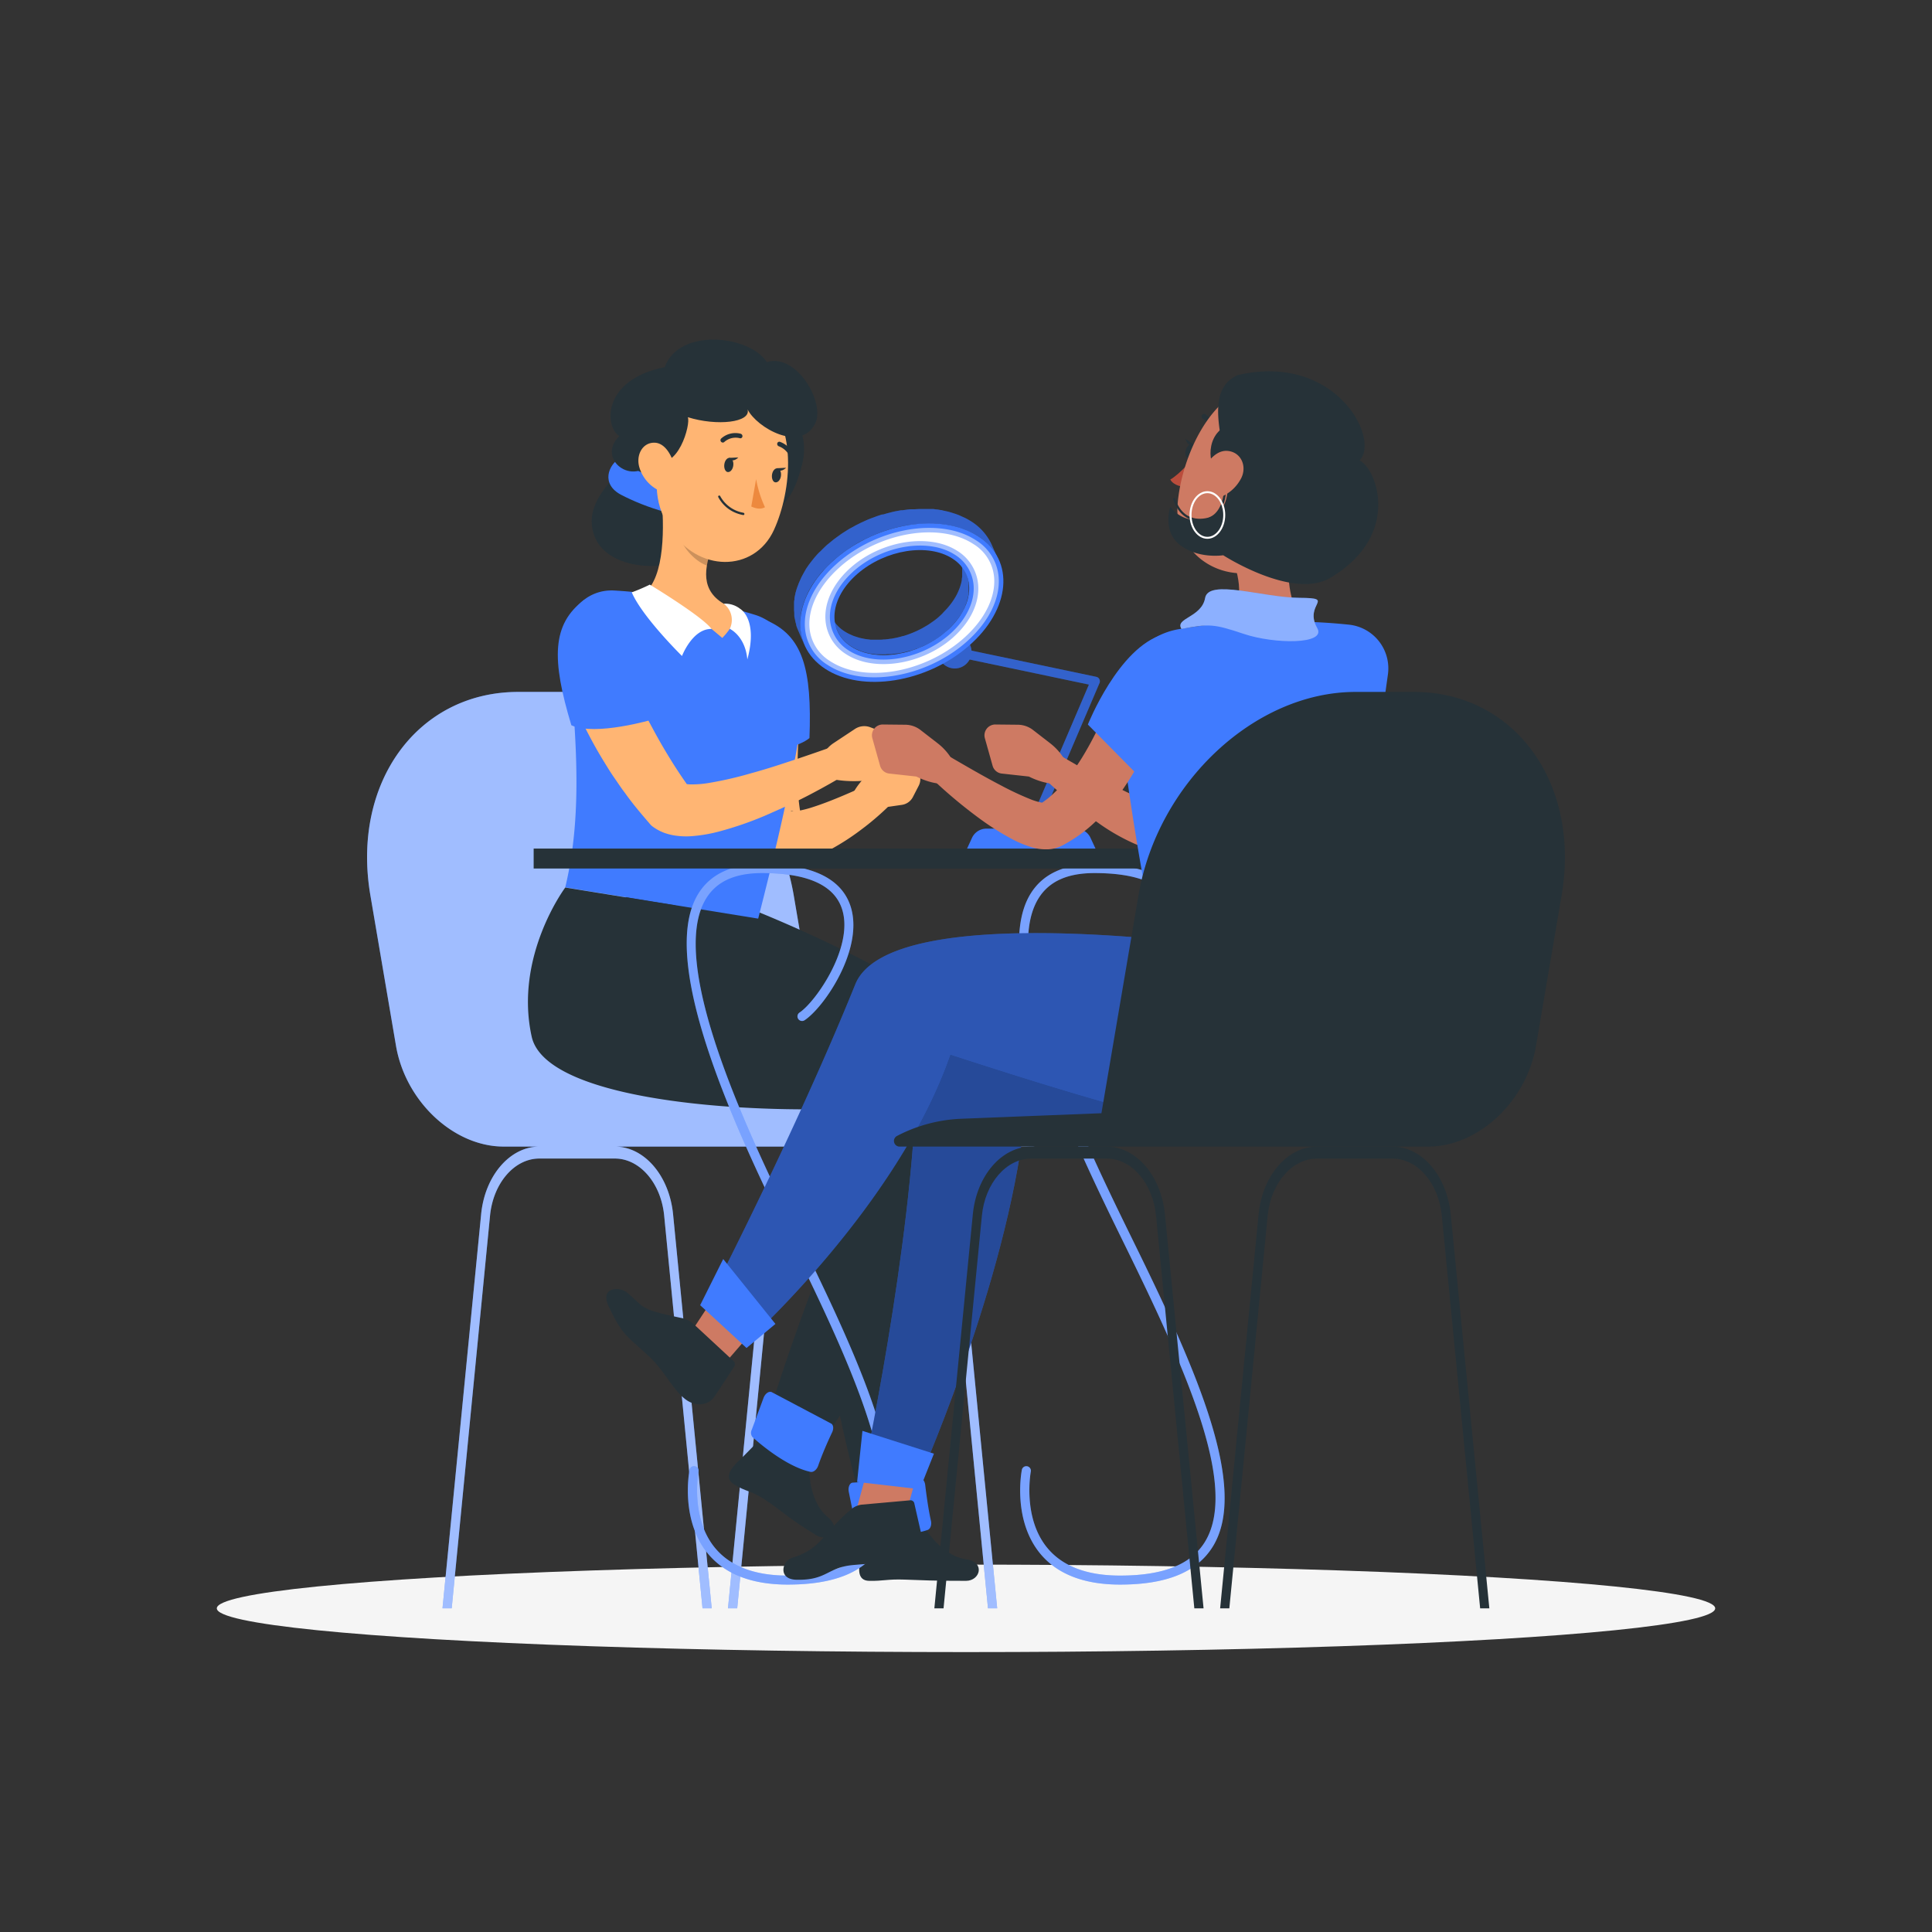 <svg xmlns="http://www.w3.org/2000/svg" viewBox="0 0 500 500"><rect x="0" y="0" width="500" height="500" fill="#333333" stroke="none"/><g id="freepik--Shadow--inject-2"><ellipse id="freepik--path--inject-2" cx="250" cy="416.24" rx="193.89" ry="11.32" style="fill:#f5f5f5"></ellipse></g><g id="freepik--character-1--inject-2"><path d="M267.89,294a39.3,39.3,0,0,0-16.31-4.45L215,288.1l-9.59-56.42c-5-29.05-30.09-52.61-56.17-52.61H134.12c-26.08,0-43.21,23.56-38.27,52.61l6.63,38.95c2.45,14.41,14.92,26.1,27.86,26.1h9.28c-7.64,0-14.13,7.53-15.1,17.5l-10,102h2.38l9.92-101.61c.82-8.43,6.3-14.79,12.76-14.79h19.55c6.45,0,11.94,6.36,12.76,14.79l9.92,101.61h2.38l-10-102c-1-10-7.46-17.5-15.1-17.5h54.41c-7.64,0-14.13,7.53-15.1,17.5l-10,102h2.39l9.91-101.61c.83-8.43,6.3-14.79,12.76-14.79h19.56c6.44,0,11.93,6.36,12.75,14.79l9.92,101.61h2.38l-10-102c-1-10-7.46-17.5-15.09-17.5h34.2A1.46,1.46,0,0,0,267.89,294Z" style="fill:#407BFF"></path><path d="M267.89,294a39.3,39.3,0,0,0-16.31-4.45L215,288.1l-9.59-56.42c-5-29.05-30.09-52.61-56.17-52.61H134.12c-26.08,0-43.21,23.56-38.27,52.61l6.63,38.95c2.45,14.41,14.92,26.1,27.86,26.1h9.28c-7.64,0-14.13,7.53-15.1,17.5l-10,102h2.38l9.92-101.61c.82-8.43,6.3-14.79,12.76-14.79h19.55c6.45,0,11.94,6.36,12.76,14.79l9.92,101.61h2.38l-10-102c-1-10-7.46-17.5-15.1-17.5h54.41c-7.64,0-14.13,7.53-15.1,17.5l-10,102h2.39l9.91-101.61c.83-8.43,6.3-14.79,12.76-14.79h19.56c6.44,0,11.93,6.36,12.75,14.79l9.92,101.61h2.38l-10-102c-1-10-7.46-17.5-15.09-17.5h34.2A1.46,1.46,0,0,0,267.89,294Z" style="fill:#fff;opacity:0.5"></path><path d="M184.59,131.71c-2,8.27-5.47,13.71-13.23,14.62s-18.25-2-18.23-11.6c0-8.5,13.2-19.36,21-18.87S186.6,123.45,184.59,131.71Z" style="fill:#263238"></path><path d="M207.63,120c-2,8.27-5.48,13.71-13.23,14.62s-18.25-2-18.23-11.6c0-8.5,13.2-19.36,21-18.87S209.64,111.71,207.63,120Z" style="fill:#263238"></path><path d="M160.43,118.53c-3,1.81-5,6.76.38,9.56s17.57,7.66,25.08,4.73c2.87-3.86.77-6.43.77-6.43S168.89,126.66,160.43,118.53Z" style="fill:#407BFF"></path><path d="M211.23,397.31c-8-4.93-8.71-6.18-13.09-9.1-3.75-2.51-5.2-2.13-8.23-4.1-2.54-1.65-.92-4.06,1.63-6.4,1.28-1.18,3.75-3.81,5.72-5.77l12.2,6.38c-.3,4.15.64,10.92,4.75,14.3C218.14,395.85,214.41,399.28,211.23,397.31Z" style="fill:#263238"></path><path d="M258.54,272c-20.29-20.11-66.71-37.74-66.71-37.74l-28.11-4.56s-13.31,17.79-8.69,38.63c3.27,14.79,46.64,19.7,76.83,19.29-17.16,25.23-34.49,83.55-34.49,83.55,3,3.43,9.26,8.37,11.79,8.44,11.27-20.82,42.21-56.06,53.13-92.89A14.8,14.8,0,0,0,258.54,272Z" style="fill:#263238"></path><path d="M215.37,370.65c-1,2.08-2.62,5.75-3.62,8.66-.36,1.06-1.25,1.76-2,1.61-6.05-1.32-12.9-7.08-15-9a1.74,1.74,0,0,1-.2-1.89l3.06-8.27c.42-1.13,1.44-1.83,2.14-1.46l15.34,8.11C215.68,368.73,215.81,369.71,215.37,370.65Z" style="fill:#407BFF"></path><path d="M207.62,178.66l-.35,3.89-.32,4c-.19,2.66-.37,5.3-.46,7.93s-.13,5.23-.08,7.76a55.36,55.36,0,0,0,.59,7.21c.09.54.18,1.07.3,1.56,0,.27.11.48.17.71l.09.33a4.81,4.81,0,0,0-.26-.49,4.53,4.53,0,0,0-1-1.06,3.57,3.57,0,0,0-1.07-.56c-.59-.15-.64,0-.5,0a6.49,6.49,0,0,0,2.35-.19,28.26,28.26,0,0,0,3.39-.91c4.75-1.53,9.81-3.83,14.74-6l.13-.05a3.84,3.84,0,0,1,4.18,6.3,70.38,70.38,0,0,1-6.71,5.67,62.25,62.25,0,0,1-7.54,4.9,40,40,0,0,1-4.4,2.09,20.54,20.54,0,0,1-5.82,1.39,11.52,11.52,0,0,1-4.61-.59A9.49,9.49,0,0,1,197.6,221a9.59,9.59,0,0,1-2.29-2.66,10.55,10.55,0,0,1-.71-1.43l-.25-.66c-.16-.43-.34-.87-.46-1.28-.29-.84-.52-1.66-.74-2.48a57.63,57.63,0,0,1-1.53-9.34c-.3-3-.37-6-.4-8.94s.09-5.85.3-8.75c.1-1.45.21-2.9.36-4.34s.32-2.85.55-4.42a7.66,7.66,0,0,1,15.21,1.76Z" style="fill:#ffb573"></path><path d="M207.76,181.83a153.81,153.81,0,0,1-3.22,20.37c-2,9.86-4.25,19.51-8.32,35.54l-49.93-8.09c3.28-13.9,4.24-30.2.4-63.3-.89-7.67,4.89-14,12.41-13.52,2,.12,4.14.29,6.31.54,8.43.95,15.34,1.79,22.67,3.67,2.43.62,4.93,1.35,7.32,2.08C204,161.77,208.91,173,207.76,181.83Z" style="fill:#407BFF"></path><path d="M198.16,160.46c9.65,4,12,12.7,11.33,30.55-5.32,4.37-20.78,3.85-20.78,3.85S187.41,167.69,198.16,160.46Z" style="fill:#407BFF"></path><path d="M171.13,128.09c.8,7.62,1.05,21.38-4.48,25.48,0,0,7.08.08,20.28,11.53,5.24-5.4,2.4-7.86,2.4-7.86-8-3.28-7.23-9.36-5.32-14.86Z" style="fill:#ffb573"></path><path d="M184.14,162.77c-4.94-.09-7.64,7-7.64,7s-10.27-10.09-13-16.47a49.17,49.17,0,0,0,4.67-2S181.78,159.53,184.14,162.77Z" style="fill:#fff"></path><path d="M188.86,162.74s4,1.8,4.55,7.92c2.83-10.46-1.84-13.08-1.84-13.08a6.25,6.25,0,0,0-4.27-1.34A5.24,5.24,0,0,1,188.86,162.74Z" style="fill:#fff"></path><path d="M176.38,133.92l7.63,8.45a22.72,22.72,0,0,0-1,4c-3.07-1-7-5.1-7.09-8.45A11.11,11.11,0,0,1,176.38,133.92Z" style="opacity:0.2"></path><path d="M171.24,112.18c-1.6,12-2.53,17.08,2.15,24.65,7,11.38,21.82,11.45,26.91.31,4.57-10,6.42-28-4-35.61C186,94.06,172.84,100.14,171.24,112.18Z" style="fill:#ffb573"></path><path d="M169,119.13c6.48,3.14,9.83-9.52,9-11.16,7.54,2.36,16.39,1.38,15.48-2,2.37,4.7,13.69,11.25,17.51,3.61,2.62-5.25-4.76-18.24-12.53-15.88-4.59-7-22.76-8.92-26.43,1.32-16.59,3.34-15.41,15.74-11.74,17.83C154.18,118.79,163.92,126.22,169,119.13Z" style="fill:#263238"></path><path d="M187.47,120.05c-.18,1,.19,2,.82,2.11s1.28-.53,1.46-1.54-.19-1.94-.82-2.1S187.65,119.05,187.47,120.05Z" style="fill:#263238"></path><path d="M199.81,122.73c-.18,1,.19,2,.82,2.1s1.28-.53,1.46-1.53-.19-2-.82-2.1S200,121.73,199.81,122.73Z" style="fill:#263238"></path><path d="M201,121.18l2.44-.12S201.9,122.65,201,121.18Z" style="fill:#263238"></path><path d="M195.68,124a30.15,30.15,0,0,0,2.29,7.26c-1.49.92-3.54-.18-3.54-.18Z" style="fill:#ed893e"></path><path d="M190.71,132.85a9.09,9.09,0,0,0,1.62.44.27.27,0,0,0,.32-.24.32.32,0,0,0-.25-.35,8.47,8.47,0,0,1-6-4.29.28.28,0,1,0-.52.23A8.87,8.87,0,0,0,190.71,132.85Z" style="fill:#263238"></path><path d="M165.48,121a9.73,9.73,0,0,0,4.72,5.76c2.94,1.5,5-1.28,4.62-4.65-.32-3-2.24-7.47-5.42-7.54S164.52,117.85,165.48,121Z" style="fill:#ffb573"></path><path d="M187,114.53a.53.53,0,0,0,.43-.13,4.41,4.41,0,0,1,4-1,.54.54,0,0,0,.7-.38.65.65,0,0,0-.42-.76,5.46,5.46,0,0,0-5.08,1.24.6.6,0,0,0,0,.84A.58.58,0,0,0,187,114.53Z" style="fill:#263238"></path><path d="M204.9,119.07a.56.56,0,0,0,.76-.73,6.21,6.21,0,0,0-3.82-4,.55.55,0,0,0-.69.42.65.65,0,0,0,.44.75,5,5,0,0,1,3,3.19A.65.65,0,0,0,204.9,119.07Z" style="fill:#263238"></path><path d="M188.64,118.5l2.44-.11S189.56,120,188.64,118.5Z" style="fill:#263238"></path><path d="M237.75,203.37l-1.51,2.93a3.83,3.83,0,0,1-2.86,2l-5.73.83a7.14,7.14,0,0,1-6.21-2.14l-1-1c2.17-5,8.23-8.87,8.23-8.87l1.6-1.29a3.21,3.21,0,0,1,4.53.39l2.59,3.15A3.69,3.69,0,0,1,237.75,203.37Z" style="fill:#ffb573"></path><path d="M228.78,189.57l-3.53-1.35a4.38,4.38,0,0,0-4,.44l-5.53,3.66a8.19,8.19,0,0,0-3.66,6.56l-.05,1.64c5.69,2.64,13.79,1.3,13.79,1.3l2.35-.12a3.66,3.66,0,0,0,3.56-3.79l-.19-4.66A4.2,4.2,0,0,0,228.78,189.57Z" style="fill:#ffb573"></path><path d="M162,174.52l.82,1.8.89,1.91c.61,1.28,1.21,2.56,1.85,3.84,1.25,2.55,2.59,5.07,3.95,7.57s2.8,4.94,4.29,7.34,3.07,4.73,4.68,7l-1-1a1.35,1.35,0,0,0-.53-.27s0,.05.17.09a6.31,6.31,0,0,0,1.57.2,25.82,25.82,0,0,0,4.82-.38,94.39,94.39,0,0,0,10.93-2.52c3.71-1,7.44-2.23,11.18-3.47s7.49-2.56,11.17-3.85l.08,0a3.82,3.82,0,0,1,3.3,6.83c-3.52,2.22-7.06,4.19-10.7,6.1S202,209.33,198.2,211a88.81,88.81,0,0,1-12.14,4.2,39,39,0,0,1-7.07,1.2,19.37,19.37,0,0,1-4.41-.18,14.75,14.75,0,0,1-2.72-.7,12.29,12.29,0,0,1-3.14-1.75A5.29,5.29,0,0,1,168,213l-.27-.31c-2.1-2.44-4.17-4.9-6-7.5-1-1.28-1.84-2.6-2.75-3.9s-1.74-2.66-2.56-4c-1.67-2.69-3.2-5.45-4.64-8.27-.71-1.42-1.42-2.83-2.08-4.28-.32-.73-.65-1.46-1-2.2s-.6-1.46-.95-2.35a7.66,7.66,0,0,1,14.1-6Z" style="fill:#ffb573"></path><path d="M151.13,155.28c-8.32,6.3-8.43,15.32-3.26,32.42,6.25,2.88,21.08-1.51,21.08-1.51S163.36,159.57,151.13,155.28Z" style="fill:#407BFF"></path><path d="M250,409.12c-9.37,0-10.61-.15-15.88-.32-4.5-.16-5.58.4-9.21.32-3-.07-2.91-3-2-6.3.47-1.67,1.19-5.21,1.83-7.92l13.73-1c1.94,3.69,6.29,8.94,11.58,9.65C255.07,404.24,253.69,409.12,250,409.12Z" style="fill:#263238"></path><path d="M236.28,260.25c-19-14.93-61.88-26-61.88-26l-28.11-4.56S133,247.44,137.6,268.28c3.27,14.79,44.63,19.2,74.82,18.79-8.15,42.06,12,107.08,12,107.08,4.33,1.36,12.28,2.24,14.48,1-1.4-23.75-.85-79.49,4-118.72A17.74,17.74,0,0,0,236.28,260.25Z" style="fill:#263238"></path><path d="M239.44,384.27c.27,2.29.8,6.27,1.48,9.28.25,1.08-.13,2.15-.83,2.39-5.83,2.07-14.7.78-17.52.29a1.76,1.76,0,0,1-1.16-1.51l-1.75-8.64c-.24-1.18.26-2.32,1-2.37L238,382.53C238.69,382.48,239.31,383.24,239.44,384.27Z" style="fill:#407BFF"></path></g><g id="freepik--Table--inject-2"><path d="M203.86,410.09c-9.3,0-16.24-2.7-20.64-8-7.17-8.69-4.88-21.08-4.78-21.6a1.18,1.18,0,1,1,2.31.45c0,.12-2.17,11.84,4.3,19.66,3.93,4.75,10.26,7.16,18.81,7.16,11.13,0,18.3-2.83,21.92-8.64,8.82-14.16-4.66-44.27-20.49-76.52-12.54-25.56-35.9-73.13-24.54-91.36,3.15-5.06,8.69-7.62,16.47-7.62,13,0,20.76,3.78,23,11.23,3.26,10.88-6.88,25.8-12,29.19a1.18,1.18,0,1,1-1.29-2c4.08-2.69,14-16.77,11.06-26.54-1.9-6.34-8.87-9.55-20.73-9.55-7,0-11.74,2.13-14.47,6.51-10.66,17.12,12.32,63.93,24.66,89.07,16.14,32.86,29.84,63.62,20.37,78.81C223.7,406.9,215.87,410.09,203.86,410.09Z" style="fill:#407BFF"></path><path d="M203.86,410.09c-9.3,0-16.24-2.7-20.64-8-7.17-8.69-4.88-21.08-4.78-21.6a1.18,1.18,0,1,1,2.31.45c0,.12-2.17,11.84,4.3,19.66,3.93,4.75,10.26,7.16,18.81,7.16,11.13,0,18.3-2.83,21.92-8.64,8.82-14.16-4.66-44.27-20.49-76.52-12.54-25.56-35.9-73.13-24.54-91.36,3.15-5.06,8.69-7.62,16.47-7.62,13,0,20.76,3.78,23,11.23,3.26,10.88-6.88,25.8-12,29.19a1.18,1.18,0,1,1-1.29-2c4.08-2.69,14-16.77,11.06-26.54-1.9-6.34-8.87-9.55-20.73-9.55-7,0-11.74,2.13-14.47,6.51-10.66,17.12,12.32,63.93,24.66,89.07,16.14,32.86,29.84,63.62,20.37,78.81C223.7,406.9,215.87,410.09,203.86,410.09Z" style="fill:#fff;opacity:0.3"></path><path d="M289.86,410.09c-9.3,0-16.24-2.7-20.64-8-7.17-8.69-4.88-21.08-4.78-21.6a1.18,1.18,0,1,1,2.31.45c0,.12-2.17,11.84,4.3,19.66,3.93,4.75,10.26,7.16,18.81,7.16,11.13,0,18.3-2.83,21.92-8.64,8.82-14.16-4.66-44.27-20.49-76.52-12.54-25.56-35.9-73.13-24.54-91.36,3.15-5.06,8.69-7.62,16.47-7.62,13,0,20.76,3.78,23,11.23,3.26,10.88-6.88,25.8-12,29.19a1.18,1.18,0,1,1-1.29-2c4.08-2.69,14-16.77,11.06-26.54-1.9-6.34-8.87-9.55-20.73-9.55-7,0-11.74,2.13-14.47,6.51-10.66,17.12,12.32,63.93,24.66,89.07,16.14,32.86,29.84,63.62,20.37,78.81C309.7,406.9,301.87,410.09,289.86,410.09Z" style="fill:#407BFF"></path><path d="M289.86,410.09c-9.3,0-16.24-2.7-20.64-8-7.17-8.69-4.88-21.08-4.78-21.6a1.18,1.18,0,1,1,2.31.45c0,.12-2.17,11.84,4.3,19.66,3.93,4.75,10.26,7.16,18.81,7.16,11.13,0,18.3-2.83,21.92-8.64,8.82-14.16-4.66-44.27-20.49-76.52-12.54-25.56-35.9-73.13-24.54-91.36,3.15-5.06,8.69-7.62,16.47-7.62,13,0,20.76,3.78,23,11.23,3.26,10.88-6.88,25.8-12,29.19a1.18,1.18,0,1,1-1.29-2c4.08-2.69,14-16.77,11.06-26.54-1.9-6.34-8.87-9.55-20.73-9.55-7,0-11.74,2.13-14.47,6.51-10.66,17.12,12.32,63.93,24.66,89.07,16.14,32.86,29.84,63.62,20.37,78.81C309.7,406.9,301.87,410.09,289.86,410.09Z" style="fill:#fff;opacity:0.3"></path><rect x="138.11" y="219.61" width="161.86" height="5.16" style="fill:#263238"></rect><path d="M266.89,216.23a1.06,1.06,0,0,1-.46-.1,1.17,1.17,0,0,1-.62-1.55l16-37.41-35-7.35a1.18,1.18,0,0,1,.49-2.31l36.41,7.65a1.18,1.18,0,0,1,.84,1.62L268,215.52A1.2,1.2,0,0,1,266.89,216.23Z" style="fill:#407BFF"></path><path d="M266.89,216.23a1.06,1.06,0,0,1-.46-.1,1.17,1.17,0,0,1-.62-1.55l16-37.41-35-7.35a1.18,1.18,0,0,1,.49-2.31l36.41,7.65a1.18,1.18,0,0,1,.84,1.62L268,215.52A1.2,1.2,0,0,1,266.89,216.23Z" style="opacity:0.2"></path><path d="M242.77,168.66a4.33,4.33,0,1,0,4.33-4.32A4.33,4.33,0,0,0,242.77,168.66Z" style="fill:#407BFF"></path><path d="M242.77,168.66a4.33,4.33,0,1,0,4.33-4.32A4.33,4.33,0,0,0,242.77,168.66Z" style="opacity:0.2"></path><path d="M250.28,219.61h33.23l-1.27-2.75a4.11,4.11,0,0,0-3.74-2.41H255.28a4.11,4.11,0,0,0-3.74,2.41Z" style="fill:#407BFF"></path><path d="M215,159.3a9.39,9.39,0,0,0,3.55,4.09,12.55,12.55,0,0,0,1.19.67l.43.19c.28.13.56.26.85.37l.54.17.82.26.6.14.81.16c.26.05.52.08.78.11l.82.1.49,0c.37,0,.74,0,1.12,0h.29c.48,0,.95,0,1.43-.07l.28,0c.49-.05,1-.1,1.46-.18l.13,0c.52-.09,1.05-.19,1.57-.3h0q.79-.18,1.59-.42l.11,0c.5-.16,1-.33,1.5-.51l.19-.07c.48-.18.95-.38,1.42-.59l.27-.12c.47-.22.93-.45,1.39-.69l.26-.15c.37-.21.74-.42,1.1-.64l.44-.28c.27-.17.52-.36.79-.54l.71-.51c.41-.31.82-.63,1.21-1s.71-.64,1-1l.31-.33c.22-.22.44-.45.64-.67l.33-.38.53-.65.3-.4.47-.67c.08-.12.16-.24.23-.36.25-.4.49-.8.69-1.2.07-.13.12-.25.18-.37s.2-.43.29-.64.13-.34.2-.5l.15-.43c.07-.21.13-.42.19-.63a2.76,2.76,0,0,0,.08-.27c.07-.29.14-.58.19-.87,0-.06,0-.12,0-.17,0-.24.07-.47.09-.7s0-.17,0-.25,0-.43,0-.65v-.2c0-.27,0-.54,0-.81l0-.16c0-.22-.06-.43-.1-.65s0-.15,0-.23-.11-.45-.18-.67l0-.11a7.94,7.94,0,0,0-.31-.81l1.71,3.92a1,1,0,0,0,.07.15c.08.21.16.42.23.64v0l0,.11c0,.16.1.32.14.49l0,.18a1.89,1.89,0,0,1,.05.23c0,.07,0,.15,0,.22s0,.28.05.42a1,1,0,0,1,0,.17.13.13,0,0,1,0,.06c0,.21,0,.43,0,.65v.68a2.46,2.46,0,0,0,0,.26,2.28,2.28,0,0,0,0,.26c0,.06,0,.12,0,.18s0,.34-.07.51l0,.17v0c0,.26-.1.52-.17.78a.43.43,0,0,0,0,.05c0,.09-.06.18-.08.26s-.09.35-.15.52,0,.08,0,.12-.1.28-.16.42a2.46,2.46,0,0,1-.14.38s0,.08,0,.13c-.09.21-.19.42-.3.64s-.08.2-.13.3l0,.06c-.21.4-.44.81-.69,1.21l-.06.1c0,.08-.12.17-.18.25L248,160l-.3.39c-.17.22-.35.44-.53.65l-.33.38c-.2.23-.42.46-.64.68s-.2.22-.31.32c-.33.33-.68.65-1,1s-.65.55-1,.81l-.21.15-.72.52-.51.37-.27.17-.45.27-.45.29-.64.35-.27.15-.13.08-1,.48-.29.13-.27.12-.37.17-.91.37-.14,0-.19.07-.55.21-.88.28-.07,0-.12,0-.69.19c-.29.08-.58.16-.88.22h0c-.28.07-.57.13-.86.18s-.46.09-.7.12l-.13,0h-.07l-.94.12-.45.05-.28,0-.26,0c-.34,0-.69,0-1,.05H228c-.15,0-.29,0-.44,0l-.49,0-.32,0-.5-.07-.78-.11-.27,0-.55-.13-.59-.14c-.28-.07-.55-.16-.83-.25s-.36-.11-.53-.18-.57-.23-.86-.36l-.42-.19a12.63,12.63,0,0,1-1.19-.68,9.33,9.33,0,0,1-3.55-4.09Z" style="fill:#407BFF"></path><path d="M215,159.3a9.39,9.39,0,0,0,3.55,4.09,12.55,12.55,0,0,0,1.19.67l.43.19c.28.13.56.26.85.37l.54.17.82.26.6.14.81.16c.26.05.52.08.78.11l.82.1.49,0c.37,0,.74,0,1.12,0h.29c.48,0,.95,0,1.43-.07l.28,0c.49-.05,1-.1,1.46-.18l.13,0c.52-.09,1.05-.19,1.57-.3h0q.79-.18,1.59-.42l.11,0c.5-.16,1-.33,1.5-.51l.19-.07c.48-.18.95-.38,1.42-.59l.27-.12c.47-.22.93-.45,1.39-.69l.26-.15c.37-.21.74-.42,1.1-.64l.44-.28c.27-.17.52-.36.79-.54l.71-.51c.41-.31.82-.63,1.21-1s.71-.64,1-1l.31-.33c.22-.22.44-.45.64-.67l.33-.38.53-.65.3-.4.47-.67c.08-.12.16-.24.23-.36.25-.4.49-.8.69-1.2.07-.13.12-.25.18-.37s.2-.43.29-.64.13-.34.2-.5l.15-.43c.07-.21.13-.42.19-.63a2.76,2.76,0,0,0,.08-.27c.07-.29.14-.58.19-.87,0-.06,0-.12,0-.17,0-.24.07-.47.09-.7s0-.17,0-.25,0-.43,0-.65v-.2c0-.27,0-.54,0-.81l0-.16c0-.22-.06-.43-.1-.65s0-.15,0-.23-.11-.45-.18-.67l0-.11a7.94,7.94,0,0,0-.31-.81l1.71,3.92a1,1,0,0,0,.07.15c.08.21.16.42.23.64v0l0,.11c0,.16.1.32.14.49l0,.18a1.89,1.89,0,0,1,.05.23c0,.07,0,.15,0,.22s0,.28.05.42a1,1,0,0,1,0,.17.13.13,0,0,1,0,.06c0,.21,0,.43,0,.65v.68a2.46,2.46,0,0,0,0,.26,2.28,2.28,0,0,0,0,.26c0,.06,0,.12,0,.18s0,.34-.07.51l0,.17v0c0,.26-.1.52-.17.78a.43.43,0,0,0,0,.05c0,.09-.06.18-.08.26s-.09.35-.15.52,0,.08,0,.12-.1.28-.16.42a2.46,2.46,0,0,1-.14.38s0,.08,0,.13c-.09.21-.19.42-.3.64s-.08.2-.13.3l0,.06c-.21.4-.44.81-.69,1.21l-.06.1c0,.08-.12.17-.18.25L248,160l-.3.39c-.17.22-.35.44-.53.65l-.33.38c-.2.23-.42.46-.64.68s-.2.22-.31.32c-.33.33-.68.65-1,1s-.65.55-1,.81l-.21.15-.72.52-.51.37-.27.17-.45.27-.45.29-.64.35-.27.15-.13.08-1,.48-.29.13-.27.12-.37.17-.91.37-.14,0-.19.07-.55.21-.88.28-.07,0-.12,0-.69.19c-.29.08-.58.16-.88.22h0c-.28.07-.57.13-.86.18s-.46.09-.7.12l-.13,0h-.07l-.94.12-.45.05-.28,0-.26,0c-.34,0-.69,0-1,.05H228c-.15,0-.29,0-.44,0l-.49,0-.32,0-.5-.07-.78-.11-.27,0-.55-.13-.59-.14c-.28-.07-.55-.16-.83-.25s-.36-.11-.53-.18-.57-.23-.86-.36l-.42-.19a12.63,12.63,0,0,1-1.19-.68,9.33,9.33,0,0,1-3.55-4.09Z" style="opacity:0.2"></path><path d="M253.21,138.83a16.55,16.55,0,0,0-1.79-1c-.21-.11-.43-.19-.64-.29-.42-.19-.85-.38-1.29-.55-.26-.1-.53-.18-.8-.26s-.82-.27-1.25-.39l-.89-.2c-.4-.1-.81-.18-1.23-.25s-.78-.12-1.17-.17-.82-.11-1.24-.14l-.74-.05c-.55,0-1.12,0-1.68,0H240c-.71,0-1.43,0-2.15.1l-.43,0c-.73.07-1.46.15-2.2.27l-.2,0c-.79.13-1.57.28-2.36.46h0c-.8.18-1.59.4-2.39.63l-.17.05c-.76.23-1.52.49-2.27.77l-.28.1c-.72.28-1.43.58-2.14.9l-.4.18c-.7.32-1.4.67-2.09,1l-.4.22c-.56.31-1.11.63-1.65,1-.23.14-.45.27-.67.42-.4.26-.79.53-1.18.81s-.73.51-1.08.77c-.62.47-1.23,1-1.82,1.46s-1.08,1-1.58,1.46l-.47.48c-.33.34-.66.68-1,1l-.5.57c-.28.33-.54.65-.8,1l-.45.59c-.25.34-.48.69-.71,1-.12.18-.24.35-.35.53-.38.61-.73,1.21-1.05,1.82-.09.19-.17.37-.26.55-.15.33-.31.65-.44,1s-.2.5-.3.76-.16.42-.23.64-.2.63-.29.94c0,.14-.08.27-.11.41-.12.44-.21.88-.29,1.32l0,.25c-.06.35-.1.7-.14,1,0,.13,0,.26,0,.39,0,.32,0,.64,0,1v.32c0,.4,0,.81.07,1.21l0,.25c0,.32.09.65.15,1,0,.12,0,.23.07.34.08.35.17.68.27,1l0,.16c.14.42.29.83.46,1.23L206.5,163c0-.08-.07-.16-.1-.23-.13-.32-.25-.63-.35-1v0c0-.06,0-.12,0-.17-.07-.24-.15-.49-.21-.74,0-.09,0-.18-.05-.27s0-.23-.07-.34,0-.23-.07-.34-.06-.43-.09-.64l0-.24s0-.06,0-.09q0-.49-.06-1v-.46c0-.18,0-.37,0-.56s0-.27,0-.4l0-.39c0-.08,0-.17,0-.26,0-.26.07-.53.11-.79a2,2,0,0,1,0-.24.15.15,0,0,1,0-.07c.06-.39.15-.78.25-1.17a.29.29,0,0,1,0-.09c0-.13.08-.27.12-.41s.13-.51.22-.76l.06-.18c.07-.21.16-.43.24-.64s.13-.38.21-.57.06-.12.08-.19c.14-.32.29-.64.44-1,.08-.15.14-.31.21-.46l.06-.09c.31-.61.66-1.22,1-1.82l.08-.15c.09-.13.19-.26.27-.39.23-.34.46-.68.71-1l.45-.59.8-1,.5-.57c.31-.35.63-.69,1-1l.47-.48c.51-.49,1-1,1.58-1.46s1-.83,1.5-1.22l.32-.23c.35-.27.72-.52,1.08-.78s.51-.38.78-.55l.41-.26.66-.42.69-.43,1-.53.4-.23.2-.11c.48-.25,1-.5,1.45-.73l.44-.2.4-.18.56-.26c.46-.19.91-.38,1.37-.55l.22-.08.28-.1.83-.31c.44-.15.89-.3,1.33-.43l.1,0,.18,0c.34-.11.69-.21,1-.3l1.33-.34h0c.44-.11.88-.2,1.32-.28s.69-.13,1-.18l.2,0,.13,0,1.41-.19.67-.06.42,0,.39,0c.53,0,1-.06,1.56-.07h1.67l.66,0,.74,0c.16,0,.33,0,.49,0l.75.11c.39,0,.79.1,1.18.17.13,0,.27,0,.4.06s.55.13.82.19.6.13.9.21.83.25,1.24.38.54.17.8.27a13.51,13.51,0,0,1,1.29.55l.64.28a18.42,18.42,0,0,1,1.79,1,14,14,0,0,1,5.36,6.17l1.71,3.93A14,14,0,0,0,253.21,138.83Z" style="fill:#407BFF"></path><path d="M253.21,138.83a16.55,16.55,0,0,0-1.79-1c-.21-.11-.43-.19-.64-.29-.42-.19-.85-.38-1.29-.55-.26-.1-.53-.18-.8-.26s-.82-.27-1.25-.39l-.89-.2c-.4-.1-.81-.18-1.23-.25s-.78-.12-1.17-.17-.82-.11-1.24-.14l-.74-.05c-.55,0-1.12,0-1.68,0H240c-.71,0-1.43,0-2.15.1l-.43,0c-.73.07-1.46.15-2.2.27l-.2,0c-.79.13-1.57.28-2.36.46h0c-.8.18-1.59.4-2.39.63l-.17.05c-.76.23-1.52.49-2.27.77l-.28.1c-.72.28-1.43.58-2.14.9l-.4.18c-.7.32-1.4.67-2.09,1l-.4.22c-.56.31-1.11.63-1.65,1-.23.14-.45.27-.67.42-.4.26-.79.53-1.18.81s-.73.51-1.08.77c-.62.47-1.23,1-1.82,1.46s-1.08,1-1.58,1.46l-.47.48c-.33.34-.66.68-1,1l-.5.57c-.28.33-.54.65-.8,1l-.45.59c-.25.34-.48.69-.71,1-.12.18-.24.35-.35.53-.38.61-.73,1.21-1.05,1.82-.09.19-.17.37-.26.55-.15.33-.31.65-.44,1s-.2.5-.3.76-.16.42-.23.64-.2.63-.29.94c0,.14-.08.27-.11.41-.12.44-.21.88-.29,1.32l0,.25c-.06.35-.1.7-.14,1,0,.13,0,.26,0,.39,0,.32,0,.64,0,1v.32c0,.4,0,.81.07,1.21l0,.25c0,.32.09.65.15,1,0,.12,0,.23.07.34.08.35.17.68.27,1l0,.16c.14.42.29.83.46,1.23L206.5,163c0-.08-.07-.16-.1-.23-.13-.32-.25-.63-.35-1v0c0-.06,0-.12,0-.17-.07-.24-.15-.49-.21-.74,0-.09,0-.18-.05-.27s0-.23-.07-.34,0-.23-.07-.34-.06-.43-.09-.64l0-.24s0-.06,0-.09q0-.49-.06-1v-.46c0-.18,0-.37,0-.56s0-.27,0-.4l0-.39c0-.08,0-.17,0-.26,0-.26.07-.53.11-.79a2,2,0,0,1,0-.24.15.15,0,0,1,0-.07c.06-.39.15-.78.25-1.17a.29.29,0,0,1,0-.09c0-.13.08-.27.12-.41s.13-.51.22-.76l.06-.18c.07-.21.16-.43.24-.64s.13-.38.21-.57.06-.12.08-.19c.14-.32.29-.64.44-1,.08-.15.14-.31.21-.46l.06-.09c.31-.61.66-1.22,1-1.82l.08-.15c.09-.13.19-.26.27-.39.23-.34.46-.68.71-1l.45-.59.8-1,.5-.57c.31-.35.63-.69,1-1l.47-.48c.51-.49,1-1,1.58-1.46s1-.83,1.5-1.22l.32-.23c.35-.27.72-.52,1.08-.78s.51-.38.78-.55l.41-.26.66-.42.69-.43,1-.53.4-.23.2-.11c.48-.25,1-.5,1.45-.73l.44-.2.4-.18.56-.26c.46-.19.91-.38,1.37-.55l.22-.08.28-.1.83-.31c.44-.15.89-.3,1.33-.43l.1,0,.18,0c.34-.11.69-.21,1-.3l1.33-.34h0c.44-.11.88-.2,1.32-.28s.69-.13,1-.18l.2,0,.13,0,1.41-.19.67-.06.42,0,.39,0c.53,0,1-.06,1.56-.07h1.67l.66,0,.74,0c.16,0,.33,0,.49,0l.75.11c.39,0,.79.1,1.18.17.13,0,.27,0,.4.06s.55.13.82.19.6.13.9.21.83.25,1.24.38.54.17.8.27a13.51,13.51,0,0,1,1.29.55l.64.28a18.42,18.42,0,0,1,1.79,1,14,14,0,0,1,5.36,6.17l1.71,3.93A14,14,0,0,0,253.21,138.83Z" style="opacity:0.2"></path><path d="M216.13,144.69c-10.95,9.46-12.1,22.17-2.57,28.4s26.14,3.6,37.09-5.87,12.1-22.17,2.56-28.39S227.08,135.23,216.13,144.69Zm28.71,18.74c-7.26,6.28-18.27,8-24.6,3.88s-5.56-12.55,1.7-18.83,18.28-8,24.6-3.89,5.56,12.57-1.7,18.84" style="fill:#407BFF"></path><path d="M250.55,165.73c5.46-5,8.34-10.94,7.9-16.37a12.34,12.34,0,0,0-5.89-9.55c-9.1-5.94-25.1-3.35-35.66,5.77l-.67.6c-5.46,5-8.34,10.95-7.9,16.38a12.33,12.33,0,0,0,5.88,9.54c9.11,5.94,25.11,3.36,35.67-5.77Zm-29.38-18.14c7.62-6.59,19.29-8.38,26-4a10.23,10.23,0,0,1,4.79,7.82c.34,4.21-1.8,8.76-5.87,12.47l-.49.43c-7.62,6.59-19.29,8.37-26,4a10.22,10.22,0,0,1-4.79-7.81c-.34-4.21,1.8-8.76,5.88-12.47C220.84,147.87,221,147.73,221.17,147.59Z" style="fill:#fff;opacity:0.5"></path><path d="M249.76,164.86c5.18-4.73,7.92-10.34,7.52-15.41a11.2,11.2,0,0,0-5.36-8.65c-8.7-5.67-24.06-3.13-34.25,5.67l-.64.58c-5.19,4.73-7.94,10.35-7.53,15.42a11.21,11.21,0,0,0,5.35,8.64c8.7,5.68,24.07,3.13,34.26-5.67ZM220.4,146.69c8-6.9,20.29-8.73,27.43-4.08a11.41,11.41,0,0,1,5.32,8.72c.37,4.58-1.91,9.47-6.26,13.43-.16.16-.33.31-.5.45-8,6.91-20.3,8.74-27.44,4.08a11.33,11.33,0,0,1-5.31-8.71c-.37-4.58,1.91-9.47,6.25-13.44Z" style="fill:#fff"></path></g><g id="freepik--character-2--inject-2"><polygon points="233.49 395.42 220.69 394.21 229.32 362.67 242.12 363.88 233.49 395.42" style="fill:#ce7a63"></polygon><path d="M205,403.17c7.78-2.47,7.46-5.91,15.13-12.42a5.14,5.14,0,0,1,2.78-1.34l12.73-1.14a1,1,0,0,1,1,.86l2,8.79c.69,3-1.14,6-3.77,6.18-4.25.25-9.45.51-14.08.93-6.75.61-6.75,4-14.71,3.81C201.28,408.71,202.36,404,205,403.17Z" style="fill:#263238"></path><path d="M309.82,256.66s-72.06-2.17-72.67,23.36c-1,42.22-14,102.62-14,102.62L237.4,384s21.49-48.12,27.17-89.37c25.67,1.67,49.34.52,68.29.52,21.25,0,23-23.33,2.32-50.55C322.54,244.56,309.82,256.66,309.82,256.66Z" style="fill:#407BFF"></path><path d="M309.82,256.66s-72.06-2.17-72.67,23.36c-1,42.22-14,102.62-14,102.62L237.4,384s21.49-48.12,27.17-89.37c25.67,1.67,49.34.52,68.29.52,21.25,0,23-23.33,2.32-50.55C322.54,244.56,309.82,256.66,309.82,256.66Z" style="opacity:0.4"></path><polygon points="221.82 383.53 238.05 385.41 241.7 376.21 223.2 370.31 221.82 383.53" style="fill:#407BFF"></polygon><path d="M334.38,133.28c-1.32,8-2.43,22.53,3.27,27.66,0,0-13.92,7.28-23,20-9.76-7.73-1.59-19.27-1.59-19.27,8.77-2.37,8.35-8.92,6.63-15Z" style="fill:#ce7a63"></path><path d="M339,187.8c-2.26,2.76-4.52,5.23-6.87,7.76s-4.76,4.94-7.24,7.33a115.55,115.55,0,0,1-16.42,13.28c-.77.5-1.56,1-2.37,1.45-.4.24-.82.46-1.24.69l-.63.34s-.44.24-.76.38a8.38,8.38,0,0,1-1,.35,9.75,9.75,0,0,1-3.13.39,14.56,14.56,0,0,1-2.22-.28,19.77,19.77,0,0,1-3.3-1.05,52.38,52.38,0,0,1-9.66-5.52,123.74,123.74,0,0,1-15.78-13.26l4.12-5.25c5.65,3.31,11.4,6.67,17.06,9.57,1.41.72,2.83,1.4,4.21,2a29.59,29.59,0,0,0,4,1.49,8.43,8.43,0,0,0,1.51.3c.16,0,.28,0,.26,0a1.38,1.38,0,0,0-.67.07,2.73,2.73,0,0,0-.39.14c-.13,0-.38.19-.21.09l.46-.29c.3-.2.6-.38.9-.6.61-.4,1.21-.83,1.82-1.28a128.83,128.83,0,0,0,14.05-12.58c2.28-2.28,4.49-4.65,6.72-7s4.4-4.84,6.46-7.16Z" style="fill:#ce7a63"></path><path d="M341.31,164.21c-11.52,3.31-22,21.36-22,21.36l16.07,12.2s16.21-8.92,15.93-16.3C351,173.78,347.54,162.42,341.31,164.21Z" style="fill:#407BFF"></path><path d="M257.61,187.5l5.8.06a6.52,6.52,0,0,1,4,1.41l4.39,3.4a15,15,0,0,1,5.48,8.71h0c-3.33,4-11-.11-11-.11l-7-.77a2.78,2.78,0,0,1-2.39-2l-2-7.12A2.8,2.8,0,0,1,257.61,187.5Z" style="fill:#ce7a63"></path><path d="M289.6,182.56c.85,11.53,3.41,30.94,9.73,63.61l54.23-1.61c-1.42-20,.73-34.95,5.63-70a11.38,11.38,0,0,0-10.12-12.9c-3.48-.36-7.44-.66-11.42-.73-9.14-.17-16.63-.24-24.63.73-2.64.32-5.37.74-8,1.18A18.62,18.62,0,0,0,289.6,182.56Z" style="fill:#407BFF"></path><path d="M340.9,162.54c-3.59-6.32,5-7.77-4.53-7.82s-23.6-5-24.49.05-7.93,5.19-6.11,8c7.1-1.36,8.27-1.35,16.14,1.29S343.36,166.87,340.9,162.54Z" style="fill:#407BFF"></path><path d="M340.9,162.54c-3.59-6.32,5-7.77-4.53-7.82s-23.6-5-24.49.05-7.93,5.19-6.11,8c7.1-1.36,8.27-1.35,16.14,1.29S343.36,166.87,340.9,162.54Z" style="fill:#fff;opacity:0.4"></path><ellipse cx="308.1" cy="116.79" rx="1.95" ry="1.28" transform="translate(102.42 374.2) rotate(-72.13)" style="fill:#263238"></ellipse><path d="M309,115.08l-2.23-1.5S307.39,115.91,309,115.08Z" style="fill:#263238"></path><path d="M308.64,118.74s-3.17,3.85-5.77,5.37c.95,1.7,3.44,1.86,3.44,1.86Z" style="fill:#ba4d3c"></path><path d="M311,108a.65.65,0,0,1,.08-.63.63.63,0,0,1,.88-.13,6.31,6.31,0,0,1,2.68,5.12.64.64,0,1,1-1.27-.07h0a5,5,0,0,0-2.16-4A.75.75,0,0,1,311,108Z" style="fill:#263238"></path><path d="M345.59,124c-4.83,12.35-6.62,17.68-15.06,22.09-12.71,6.64-26.81-2-25.77-15.53.95-12.19,8.69-30.34,22.64-31.37A18.08,18.08,0,0,1,345.59,124Z" style="fill:#ce7a63"></path><path d="M319.68,109.58c-7.64,1.08-7.33,10.41-4.79,12C322.58,117.66,323.85,112.46,319.68,109.58Z" style="fill:#263238"></path><path d="M320.31,97.08c-12.93,5.83,4.27,30.42-6.07,36.2a8.53,8.53,0,0,1-11.37-2.12s-2,6,2.12,9.54c4.73,4.08,11.58,3,11.58,3s18,11.63,27.74,5.83c18.56-11.07,11.94-28.33,7.54-30.36C357.3,113.61,345.62,91.18,320.31,97.08Z" style="fill:#263238"></path><path d="M310.46,134.82c-5.45,0-6.82-5.59-6.84-5.65a.3.3,0,0,1,.58-.13c.06.26,1.59,6.44,8.2,5,3.34-.75,4.86-5.55,4.14-9.38a.3.3,0,1,1,.58-.11c.68,3.63-.53,9.15-4.59,10.06A9.32,9.32,0,0,1,310.46,134.82Z" style="fill:#263238"></path><path d="M321.24,123.72a10.4,10.4,0,0,1-6,5.16c-3.48,1.1-5.34-2-4.48-5.32.77-3,3.51-7.22,7-6.86S322.74,120.7,321.24,123.72Z" style="fill:#ce7a63"></path><path d="M312.47,139.44c-2.55,0-4.62-2.77-4.62-6.16s2.07-6.16,4.62-6.16,4.62,2.76,4.62,6.16S315,139.44,312.47,139.44Zm0-11.81c-2.27,0-4.11,2.53-4.11,5.65s1.84,5.65,4.11,5.65,4.11-2.54,4.11-5.65S314.73,127.63,312.47,127.63Z" style="fill:#fff"></path><polygon points="185.84 354.85 177.16 347.31 191.68 325.26 202.54 335.55 185.84 354.85" style="fill:#ce7a63"></polygon><path d="M179.49,342.64l10.34,9.59a1.16,1.16,0,0,1,.18,1.47l-5,7.59c-1.71,2.63-5.16,2.75-7.64.83-3.39-2.62-5.29-7.22-9.31-11-5.84-5.48-6.89-5.33-10.52-13-2.45-5.15,2.9-5.17,4.78-3.58,4.74,4,2.88,4.19,13.9,6.53A6.64,6.64,0,0,1,179.49,342.64Z" style="fill:#263238"></path><path d="M318.24,245.22s-87.8-13-96.89,9.52C205.53,293.9,182.64,338,182.64,338L193,347.48s39.32-35.23,52.94-74.57c16.26,5.26,68,22.2,87,22.2,20.25,0,28.52-17.26,21.2-45.92a5.76,5.76,0,0,0-5.61-4.32C335.7,244.94,318.24,245.22,318.24,245.22Z" style="fill:#407BFF"></path><path d="M318.24,245.22s-87.8-13-96.89,9.52C205.53,293.9,182.64,338,182.64,338L193,347.48s39.32-35.23,52.94-74.57c16.26,5.26,68,22.2,87,22.2,20.25,0,28.52-17.26,21.2-45.92a5.76,5.76,0,0,0-5.61-4.32C335.7,244.94,318.24,245.22,318.24,245.22Z" style="opacity:0.3"></path><polygon points="181.2 337.78 193.2 348.86 200.68 342.63 187.17 325.84 181.2 337.78" style="fill:#407BFF"></polygon><path d="M354.28,241.35l1.53,4.81c.2.37-.23.77-.86.79l-55.82,1.66c-.49,0-.9-.21-.94-.52l-.63-4.84c-.05-.34.37-.63.9-.65L353.38,241A1,1,0,0,1,354.28,241.35Z" style="fill:#fff"></path><path d="M299.93,185.57l-.44,1.31-.43,1.19c-.29.78-.61,1.54-.93,2.3q-1,2.28-2,4.5a72.48,72.48,0,0,1-5,8.62,54.32,54.32,0,0,1-6.47,8,37.89,37.89,0,0,1-8.52,6.65l-.61.35-.31.16-.15.09-.42.21a9,9,0,0,1-3.25.84,12.84,12.84,0,0,1-4.13-.45,27.83,27.83,0,0,1-5.32-2.17,69.2,69.2,0,0,1-8.33-5.25,125,125,0,0,1-14.3-12.22l4.12-5.25c5.19,3,10.4,6.1,15.59,8.8a76.52,76.52,0,0,0,7.65,3.59,15.22,15.22,0,0,0,3.26.94c.38.07.68,0,.4,0a2.44,2.44,0,0,0-1.06.27l-.16.08.09-.06.18-.13.37-.25a22.8,22.8,0,0,0,2.82-2.27,31.17,31.17,0,0,0,2.65-2.73c.86-1,1.66-2,2.45-3.1s1.54-2.21,2.26-3.37a82,82,0,0,0,4-7.28c.62-1.25,1.2-2.53,1.74-3.81l.8-1.93.38-.95.32-.84Z" style="fill:#ce7a63"></path><path d="M301,164.21c-11.52,3.31-19.46,23.3-19.46,23.3L294.86,201s15-12.2,16.14-19.5C312.47,172.11,307.24,162.42,301,164.21Z" style="fill:#407BFF"></path><path d="M228.49,187.5l5.8.06a6.52,6.52,0,0,1,4,1.41l4.39,3.4a15,15,0,0,1,5.48,8.71h0c-3.33,4-11-.11-11-.11l-7-.77a2.78,2.78,0,0,1-2.39-2l-2-7.12A2.8,2.8,0,0,1,228.49,187.5Z" style="fill:#ce7a63"></path><path d="M248.42,289.55l36.63-1.45,9.59-56.42c4.95-29.05,30.09-52.61,56.17-52.61h15.07c26.08,0,43.21,23.56,38.27,52.61l-6.63,38.95c-2.45,14.41-14.92,26.1-27.86,26.1h-137a1.46,1.46,0,0,1-.55-2.73A39.3,39.3,0,0,1,248.42,289.55Z" style="fill:#263238"></path><path d="M241.81,416.24h2.38l9.92-101.61c.82-8.43,6.31-14.79,12.76-14.79h19.55c6.46,0,11.93,6.36,12.76,14.79l9.91,101.61h2.39l-10-102c-1-10-7.46-17.5-15.1-17.5H266.87c-7.64,0-14.13,7.53-15.1,17.5Z" style="fill:#263238"></path><path d="M315.77,416.24h2.38l9.92-101.61c.83-8.43,6.31-14.79,12.76-14.79h19.55c6.46,0,11.94,6.36,12.76,14.79l9.92,101.61h2.38l-10-102c-1-10-7.46-17.5-15.1-17.5H340.83c-7.64,0-14.13,7.53-15.1,17.5Z" style="fill:#263238"></path></g></svg>